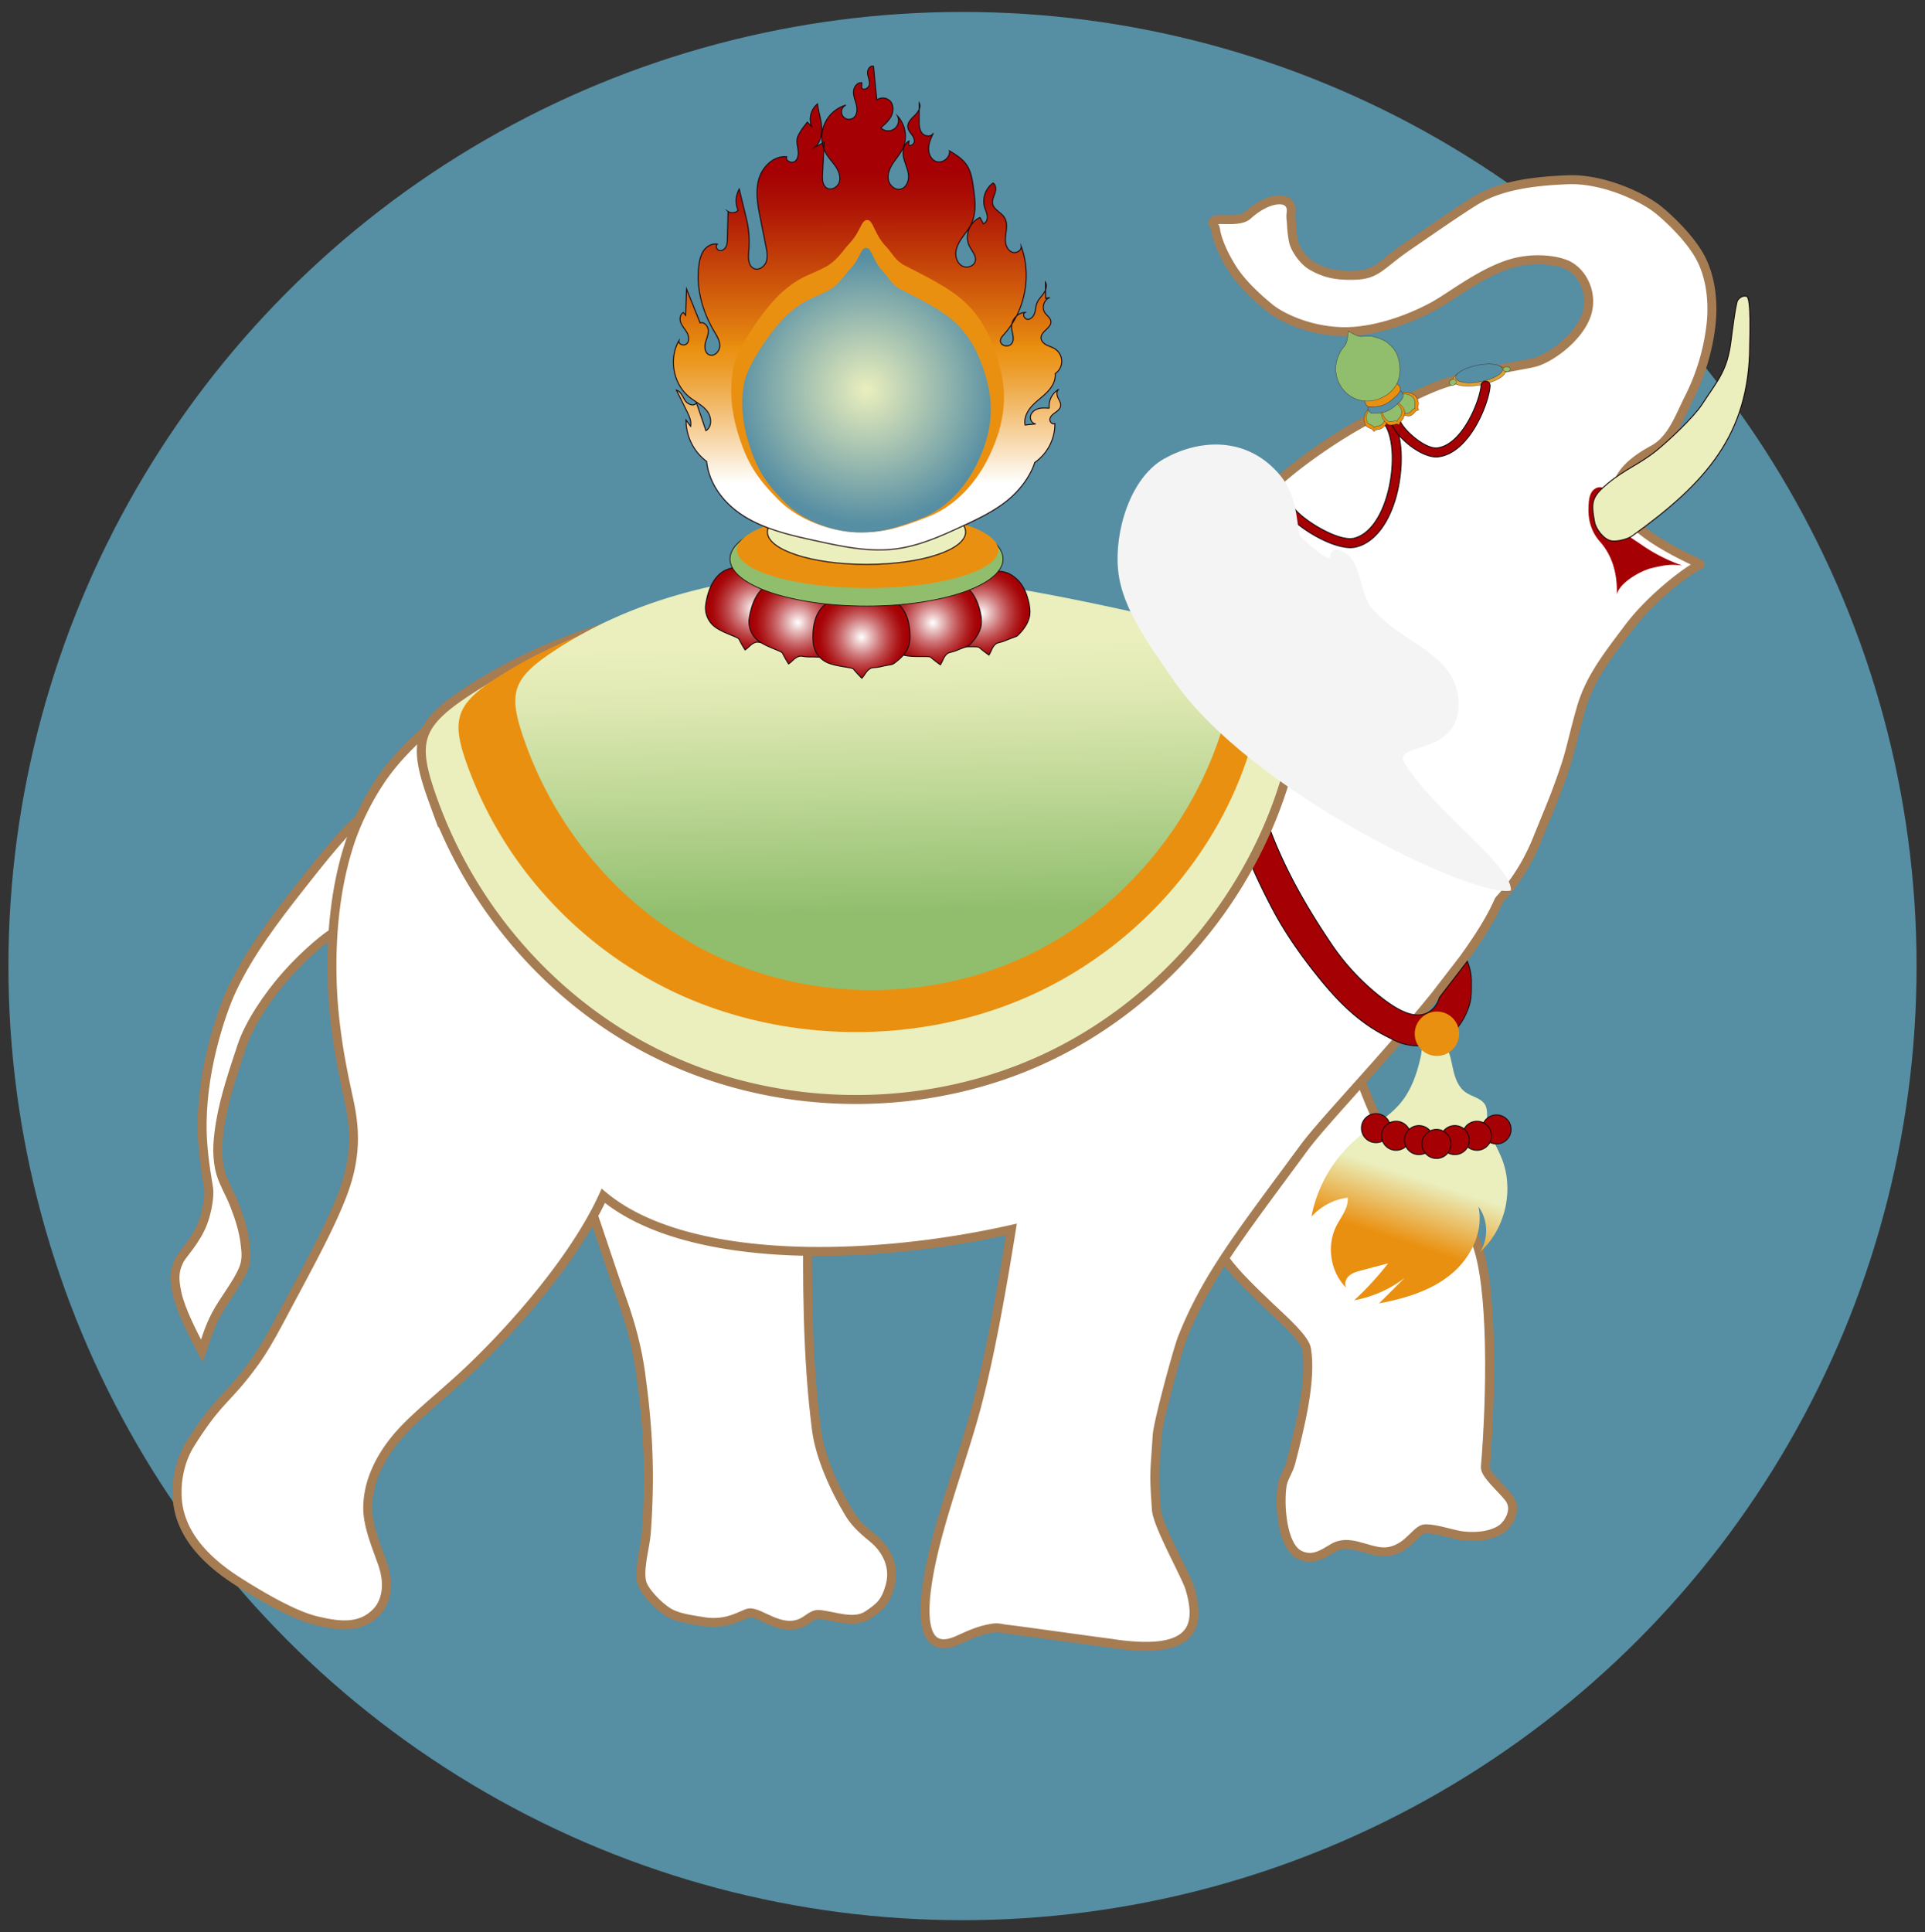 <svg id="Layer_1" data-name="Layer 1" xmlns="http://www.w3.org/2000/svg" xmlns:xlink="http://www.w3.org/1999/xlink" viewBox="0 0 1931.98 1939.07"><rect x="0" y="0" width="1931.98" height="1939.07" fill="#333333" stroke="none"/><defs><style>.cls-1,.cls-12{fill:#568ea3;}.cls-2{fill:#fff;}.cls-2,.cls-5{stroke:#a67c52;stroke-width:9px;}.cls-11,.cls-12,.cls-13,.cls-14,.cls-16,.cls-17,.cls-18,.cls-19,.cls-2,.cls-20,.cls-21,.cls-22,.cls-4,.cls-5,.cls-9{stroke-miterlimit:10;}.cls-3{fill:url(#linear-gradient);}.cls-4,.cls-8{fill:#a50104;}.cls-11,.cls-12,.cls-13,.cls-14,.cls-16,.cls-17,.cls-18,.cls-19,.cls-20,.cls-21,.cls-22,.cls-4,.cls-9{stroke:#1e0b0e;}.cls-5,.cls-9{fill:#eaefbd;}.cls-14,.cls-6{fill:#ea9010;}.cls-7{fill:url(#linear-gradient-2);}.cls-10{fill:none;}.cls-11{fill:#dba237;}.cls-11,.cls-12,.cls-13,.cls-14{stroke-width:0.25px;}.cls-13,.cls-21{fill:#90be6d;}.cls-15{fill:#f4f4f4;}.cls-16{fill:url(#radial-gradient);}.cls-17{fill:url(#radial-gradient-2);}.cls-18{fill:url(#radial-gradient-3);}.cls-19{fill:url(#radial-gradient-4);}.cls-20{fill:url(#radial-gradient-5);}.cls-21{stroke-width:0.75px;}.cls-22{fill:url(#linear-gradient-3);}.cls-23{fill:url(#radial-gradient-6);}</style><linearGradient id="linear-gradient" x1="1449.6" y1="1105.86" x2="1403.69" y2="1245.13" gradientUnits="userSpaceOnUse"><stop offset="0.55" stop-color="#eaefbd"/><stop offset="1" stop-color="#ea9010"/></linearGradient><linearGradient id="linear-gradient-2" x1="872.14" y1="446.84" x2="884.94" y2="1073.77" gradientUnits="userSpaceOnUse"><stop offset="0.32" stop-color="#eaefbd"/><stop offset="0.41" stop-color="#dee8b2"/><stop offset="0.56" stop-color="#bdd795"/><stop offset="0.75" stop-color="#90be6d"/></linearGradient><radialGradient id="radial-gradient" cx="757.03" cy="610.66" r="45.44" gradientUnits="userSpaceOnUse"><stop offset="0" stop-color="#fff"/><stop offset="0.21" stop-color="#e6b9ba"/><stop offset="0.42" stop-color="#cf787a"/><stop offset="0.61" stop-color="#bd4547"/><stop offset="0.78" stop-color="#b02022"/><stop offset="0.91" stop-color="#a8090c"/><stop offset="1" stop-color="#a50104"/></radialGradient><radialGradient id="radial-gradient-2" cx="984.94" cy="615.36" r="45.51" xlink:href="#radial-gradient"/><radialGradient id="radial-gradient-3" cx="936.23" cy="625.13" r="45.51" xlink:href="#radial-gradient"/><radialGradient id="radial-gradient-4" cx="800.69" cy="624.69" r="45.44" xlink:href="#radial-gradient"/><radialGradient id="radial-gradient-5" cx="864.6" cy="639.52" r="45.06" xlink:href="#radial-gradient"/><linearGradient id="linear-gradient-3" x1="870.79" y1="485.61" x2="870.6" y2="95.79" gradientUnits="userSpaceOnUse"><stop offset="0" stop-color="#fff"/><stop offset="0.01" stop-color="#fefcf8"/><stop offset="0.14" stop-color="#f6ce96"/><stop offset="0.24" stop-color="#efad4e"/><stop offset="0.31" stop-color="#ec9821"/><stop offset="0.35" stop-color="#ea9010"/><stop offset="0.37" stop-color="#e5860f"/><stop offset="0.58" stop-color="#c33f09"/><stop offset="0.72" stop-color="#ad1205"/><stop offset="0.8" stop-color="#a50104"/></linearGradient><radialGradient id="radial-gradient-6" cx="869.66" cy="391.47" r="134.1" gradientUnits="userSpaceOnUse"><stop offset="0" stop-color="#eaefbd"/><stop offset="1" stop-color="#568ea3"/></radialGradient></defs><circle class="cls-1" cx="965.99" cy="969.53" r="957.55"/><path class="cls-2" d="M1311.23,1353.87c5.23,30.6-6.25,77.3-15.7,113.87-2.31,9-7.66,15.4-8.81,23.24-2.82,19.23-.21,60.72,17.53,69.49,16.66,8.22,29.17-6.1,38.47-9.19,16.92-5.64,34.8,9.24,52.26,5.61,19.54-4.06,26.61-22.84,35.91-22.64,10.9.24,23.18,4.61,34,6.64,7.48,1.4,29.22,3,42.81-6.9,4.78-3.49,16.64-18.42,6.22-31.4-7.47-9.28-23.74-23.26-23.15-30.29,5.86-70.21,8.06-181.89-9.41-226-14-35.41-49.45-66-76.59-89.87-22.86-20.14-36.26-68.49-48.51-96-56.65,34.24-125.42,101.09-159.11,158.06-13.16,22.27,17.19,18.69,29.53,40.84,7.26,13,27.27,32.74,46.73,51.19C1291.64,1327.72,1309.51,1343.79,1311.23,1353.87Z"/><path class="cls-3" d="M1405,1107.73c-11.41,13.39-27.35,22-41,33a136.9,136.9,0,0,0-47.8,80.25,59.54,59.54,0,0,1,36.38-19c.9,10.39-6.76,19.25-11.45,28.55-10.07,20-5.84,46.17,10,61.94-2.32-3.85-.51-9.11,2.86-12.09s7.89-4.21,12.23-5.36l26.93-7.14a298.43,298.43,0,0,1-34.08,37.08,118.27,118.27,0,0,0,50.67-22.42L1384,1308.1c25.53-4.83,51.38-12.39,71.61-28.69s33.75-43.05,28.19-68.43c9.63,12.93,10.34,31.84,1.7,45.44,25.38-23,34.4-62.33,21.59-94.11-5.21-12.9-13.72-25-14.49-38.87-.27-4.84.37-10-1.89-14.28-3.77-7.17-13.42-8.38-20-13.1s-9.93-13-11.88-21-3-16.31-6.74-23.61c-2.9-5.66-10.55-14.43-17.93-12.31s-6.8,14.55-8.11,20.54C1422.32,1076.89,1416.57,1094.16,1405,1107.73Z"/><path class="cls-2" d="M233.13,992.31c-6.89,14.49-13.28,33.75-17.53,49.25-7.49,27.41-12.28,55.76-12.74,84.66-.36,22.82,2.86,44.53,6.57,66.83,1,5.75-1.06,21.52-5.78,34-6.85,18-20.44,31.54-23.43,37.29-5.44,10.48-5.73,18.86-2.58,33.43,3.78,17.47,15.89,40.64,25.06,58.19,2.62-7,6.16-21.37,13.79-35.93,7.82-14.92,21.5-31.54,27.57-46,4.3-10.21,2.65-19.27,1.89-26.09-1.46-13-5.75-26.25-10.81-39.15-4.88-12.4-12.21-23.7-14.73-35.91-3.34-16.2-1.62-31.47,1-47.11,4.25-25.08,12.86-50.36,21.44-76.25,7.14-21.52,25.38-49.28,44.77-71.15S329.32,938.5,336.34,935c29.45-14.82,60.24-71.55,66.93-103.83-.48,2.4-16.41-13.71-20.47-12.63-8.54,2.27-16.82-1.19-23.49,4.34-16.22,13.44-45.41,51.09-58.47,67.66C274.53,923.86,250.12,956.62,233.13,992.31Z"/><path class="cls-2" d="M624.6,1305.18c8.51,23.79,14.95,48.34,18.21,71.83,8.08,58.26,10,104.25,5.79,162-1,13.61-9.18,39.88-3.32,52.21,4.81,10.13,19.7,24.85,30.05,29.17s19.41,5.06,30.33,7c24.75,4.32,40.27-7.92,46.21-8.68,11-1.4,31.64,19.81,53,9.7,6-2.84,10.94-8.63,16.85-8.17,15.16,1.19,34.94,10,49,.77,12.46-8.16,18.14-13.36,22.6-29.49,5.72-20.65-5.26-37.83-16.47-47.11-8.4-7-17.82-14.67-24.17-25.1-15.16-24.93-29.8-57.48-33.28-84.75-9.54-74.86-9.25-149.34-8.72-225.35-47.24-10.7-83.74-15.46-132-19.3-24.06-1.91-48.44-3.51-72.59-3.16-8.45.13-17.52.58-16.21,11s5.78,22.35,9.21,32.39C607.55,1254.93,615.77,1280.52,624.6,1305.18Z"/><path class="cls-2" d="M1440.41,999.25c9.93-12.28,19.41-24.49,28-36.32"/><path class="cls-2" d="M1706.42,566.65c-9.13,3.17-48.25,31.88-72,63.57-20.59,27.47-38.83,50.22-47.49,80.43-6.82,23.76-10.38,41.66-15.32,56.68-10,30.41-18.23,48.53-28.56,74.29-16,40-38,60.4-38.81,62.3-7.41,17.24-20.18,37.51-35.81,59l-28,36.32c-4.24,5.25-8.57,10.5-12.94,15.75-8.41,10.08-17,20.12-25.55,30-39.78,45.76-78.57,87-93.16,106.82-65.26,88.72-97.34,128.85-122,190.46-4.89,12.18-24.55,85.29-25.37,97.88-2.7,41.81-3.37,36.33-.85,74.55,1.08,16.36,29.71,66.19,33.71,79.66,11.86,40,2,67.44-79.49,54.81-38.45-5.08-96-13.31-104.68-14.13-3.23-.3-8-1.84-12.56-1.23-14.81,2-25.51,7.49-36.59,12.39-36.1,15.91-37.91-25.05-25.92-80.44,9.39-43.39,28.6-96.72,40.75-138.72,10.3-35.62,22.68-89.45,39.25-193.19-141.32,31.88-325.82,36.1-409.53-33.7-31.2,68.51-101.8,145.64-147.06,186.26-23.3,20.9-43.18,37-57.45,53.11-11,12.41-31.73,39.62-31.92,73.53-.1,18.77,9.38,40.26,15.07,56.93,8.6,25.22.14,40.77-5.11,46.64-16.3,18.25-38.44,15.5-62,9.79-23.77-5.78-58.23-26.55-78.35-39.36-31.35-20-55.39-45.08-60.11-77.07-2.44-16.48-.12-40.9,12.42-60.93,29.07-46.4,36.38-43,64.79-82.35,11.22-15.53,21.88-36,33.08-57.06,20.11-37.72,43-79.42,55-111.32,15-39.67,11.92-68.47,6-95.66-5.59-25.51-10.72-50.38-14.13-82.71-2.68-25.49-8.32-102,15.15-173.63,8.51-26,24.17-56,41.7-77.61,27.89-34.39,71.87-68,111.32-89.71,40.28-22.17,78.07-36.89,88.51-40.34,175.93-58,341.44-37.33,410.46-23.71,113.87,22.47,60.09,6.7,162.43,39.75,6.36,2.05,50-100.58,94.36-149,38-41.5,96.93-76.62,117.11-86.46,23.38-11.41,48.55-26.59,74.55-35.07,41-13.37,80.84-17.76,90.9-21.1,16.55-5.51,41.34-24.67,49.36-45.37,8.68-22.4-3.61-46-20.56-52.59-12.22-4.73-35.71-7.31-59.1.89-27.75,9.74-55.76,31.46-71.49,40.34-21.38,12.08-60.49,27.92-95.49,26.43-35.5-1.52-62.4-16.61-71-24-1.32-1.14-23.9-18.92-36.14-37.56-8.53-13-16.22-29.31-17.87-41-.53-3.75-4.08-5.55-1.91-8.43,2.85-3.79,25.59,2.09,34.21-5.74,22.07-20.08,46.07-20.44,43.53-2.17-.57,4.07.21,7.49.38,10.85a113.83,113.83,0,0,0,2,17.31c1.91,9,11,20.17,17.24,24,16,9.86,30,10.48,43.24,10.26,23.6-.4,26.12-10,54.63-29.51,15.87-10.84,48.39-33.58,66.51-44.81,24.62-15.25,56.19-20.08,93.7-21.57,35.11-1.4,75.45,17.27,91.91,31,14,11.67,32,29.95,41.1,46.93,14.33,26.79,11.78,57.68,10.86,66.69a218.63,218.63,0,0,1-22.34,74.81c-9.16,18-16.9,41.29-35.74,51.44C1553.6,508.15,1710.32,565.29,1706.42,566.65Z"/><path class="cls-4" d="M1444.66,1001.12c-2,6.94-6.47,12.9-12.94,15.75a22.08,22.08,0,0,1-10.77,1.72c-12.55-1-26.64-11-37.39-19.67a233,233,0,0,1-47.62-51.83c-22.83-33.92-43.21-68.82-58.73-107.83a277.89,277.89,0,0,1-16.71-63.74c-1.15-8.68-2.46-18.33-1.58-26.93.69-6.82,6.64-14.49-3.22-18.77-6.77-2.94-15,.62-19.5,6.48a33,33,0,0,0-6.88,20.75c1.86,58.41,23,107.58,47,153.66,13.09,25.1,29.07,47.7,46.08,68.93,19,23.77,39.82,45.45,68,59.88,6.24,3.19,10.64,5.6,15.72,7.3a54,54,0,0,0,11.22,2.4c11.41,1.31,26.11-1.61,35.36-8.43,8.69-6.4,15.51-15.29,20.17-26.93,4.35-10.86,3.79-17.92,3.83-29.62a53.67,53.67,0,0,0-4.07-19.44Z"/><path class="cls-5" d="M656.86,1056.29c120.77,60.71,269.32,62.94,391.86,5.89S1265.17,890,1296.44,758.5c5.68-23.91,8.79-51.22-5.52-71.21-13.57-18.95-38.42-25.29-61.18-30.3-140.58-30.94-282.84-62-426.73-58.29-115,3-232.75,30.07-330.37,92.91-55.75,35.89-59.22,53.49-37.15,114a460.27,460.27,0,0,0,80.44,138.67C554.85,990.48,602.84,1029.14,656.86,1056.29Z"/><path class="cls-6" d="M674.29,994.57c110.51,53.06,246.44,55,358.57,5.14s198.06-150.52,226.67-265.47c5.21-20.9,8-44.77-5-62.24-12.42-16.57-35.16-22.11-56-26.49-128.63-27-258.81-54.24-390.48-51-105.27,2.62-213,26.28-302.3,81.21-51,31.38-54.19,46.76-34,99.67a398.8,398.8,0,0,0,73.61,121.22A408.44,408.44,0,0,0,674.29,994.57Z"/><path class="cls-7" d="M709,954.54c99,50.36,220.72,52.21,321.14,4.88s177.39-142.85,203-251.94c4.66-19.84,7.21-42.49-4.52-59.07-11.11-15.73-31.48-21-50.14-25.14-115.2-25.67-231.79-51.48-349.71-48.36C734.48,577.4,638,599.86,558,652c-45.69,29.77-48.53,44.37-30.45,94.59a383.33,383.33,0,0,0,65.93,115C625.39,899.94,664.73,932,709,954.54Z"/><path class="cls-8" d="M1622.73,596.63c2.48-11.63,23.65-23.86,35.23-26.55s18.76-4.22,30.52-2.45a171.84,171.84,0,0,1-40.88-20.82c-17.7-12.24-32.1-18.57-33-40.07-.28-6.56-.19-15-6.32-17.34-3.75-1.43-8.13.66-10.46,3.92s-3,7.41-3.32,11.4c-.61,8.42-1.47,24.57,11.4,39.06C1623.41,563.53,1622.8,588.16,1622.73,596.63Z"/><path class="cls-9" d="M1708,406.16c16.57-25.36,25.52-34.07,29.28-64.14.45-3.59,4.67-37.38,6.59-40.45s5.75-5.26,9.19-4.11c4.7,1.57,3,44.14,3,49.11-.21,90.08-44.88,138.72-118,191.34-4.52,3.25-15.46,5.91-20.94,4.88-7.49-1.42-15.47-11.67-16.82-19.18-3.57-19.85-3-25,13.76-38.81s31.27-18.82,48.51-32.68C1674.24,442.73,1699.79,418.74,1708,406.16Z"/><line class="cls-10" x1="1400.7" y1="420.93" x2="1490.31" y2="387.15"/><ellipse class="cls-11" cx="1484.48" cy="377.2" rx="26.82" ry="9.41" transform="translate(-44.49 286.59) rotate(-10.87)"/><ellipse class="cls-12" cx="1484.48" cy="374.9" rx="23.95" ry="8.41" transform="translate(-44.06 286.55) rotate(-10.87)"/><path class="cls-4" d="M1355.36,549.58c-21.58,0-55.63-22.31-64.33-35a4.5,4.5,0,0,1,7.42-5.1c8.07,11.73,44.7,34.79,60.78,30.62,14.43-3.74,26.55-19.87,33.26-44.24,8-29.06,5.9-61.42-4.69-72.13a4.5,4.5,0,1,1,6.4-6.32c14.85,15,14.67,52.86,7,80.84-7.59,27.56-22.05,46-39.68,50.56A24.48,24.48,0,0,1,1355.36,549.58Z"/><path class="cls-4" d="M1441.5,458.58c-17.15,0-43.54-22.68-45.88-36.92a4.5,4.5,0,0,1,8.88-1.46c1.56,9.48,25.5,30.95,38.11,29.31,25.75-3.35,43.07-48.8,43.85-62.62a4.5,4.5,0,0,1,9,.51c-1,16.65-20.18,66.93-51.68,71A18.57,18.57,0,0,1,1441.5,458.58Z"/><ellipse class="cls-13" cx="1458.1" cy="383.69" rx="3.53" ry="2.94" transform="translate(-21.73 672.42) rotate(-25.78)"/><ellipse class="cls-13" cx="1512.1" cy="370.55" rx="3.62" ry="2.38"/><path class="cls-14" d="M1391.86,423.79c-1,3.76-5.23,6.95-8.7,7.33a6.16,6.16,0,0,0-4.35,2,5.87,5.87,0,0,0-3.2-3,11.63,11.63,0,0,1-4.44-2.55c-1.28-1.3-1.36-2.23-1.65-4a15.9,15.9,0,0,1,.51-8,8.92,8.92,0,0,1,5.53-5.57c2.44-.74,5.06-.13,7.53.47,2.71.66,7.09.72,8.06,3.83S1392.69,420.68,1391.86,423.79Z"/><path class="cls-13" d="M1389.88,421.63a9.08,9.08,0,0,1-7.12,6,5,5,0,0,0-3.55,1.61,4.87,4.87,0,0,0-2.62-2.48,9.48,9.48,0,0,1-3.63-2.08c-1-1.06-1.11-1.82-1.35-3.29a13.13,13.13,0,0,1,.42-6.56,7.32,7.32,0,0,1,4.52-4.55c2-.6,4.13-.11,6.16.39,2.21.53,5.79.58,6.59,3.13A14.42,14.42,0,0,1,1389.88,421.63Z"/><path class="cls-14" d="M1419.34,396.29c3.23,2.17,4.86,7.21,4.09,10.62a6.17,6.17,0,0,0,.45,4.76,5.87,5.87,0,0,0-3.91,2,11.63,11.63,0,0,1-3.86,3.36c-1.65.79-2.55.57-4.35.25a16,16,0,0,1-7.42-3.1,9,9,0,0,1-3.46-7c.1-2.55,1.53-4.83,2.91-7,1.5-2.34,3-6.46,6.25-6.37S1416.67,394.5,1419.34,396.29Z"/><path class="cls-13" d="M1416.65,397.46a9.06,9.06,0,0,1,3.34,8.68,5.06,5.06,0,0,0,.37,3.89,4.82,4.82,0,0,0-3.2,1.66,9.4,9.4,0,0,1-3.15,2.75c-1.34.65-2.08.47-3.55.21a13.22,13.22,0,0,1-6.07-2.54,7.31,7.31,0,0,1-2.83-5.75c.09-2.09,1.25-3.95,2.38-5.7,1.23-1.91,2.44-5.28,5.11-5.21A14.39,14.39,0,0,1,1416.65,397.46Z"/><path class="cls-14" d="M1409.17,411c1.49,3.59.06,8.69-2.47,11.1a6.23,6.23,0,0,0-2.26,4.22,5.84,5.84,0,0,0-4.38-.47,11.75,11.75,0,0,1-5.07.67c-1.81-.25-2.44-.94-3.76-2.2a15.91,15.91,0,0,1-4.47-6.69,8.93,8.93,0,0,1,1-7.78c1.49-2.06,3.94-3.17,6.27-4.19,2.55-1.12,6.07-3.74,8.73-1.85S1407.93,408,1409.17,411Z"/><path class="cls-13" d="M1406.28,410.48a9.07,9.07,0,0,1-2,9.08,5,5,0,0,0-1.84,3.44,4.83,4.83,0,0,0-3.59-.38,9.56,9.56,0,0,1-4.14.55c-1.48-.21-2-.77-3.08-1.8a13.11,13.11,0,0,1-3.65-5.47,7.32,7.32,0,0,1,.83-6.36c1.22-1.68,3.22-2.59,5.12-3.43,2.09-.91,5-3.05,7.14-1.51A14.36,14.36,0,0,1,1406.28,410.48Z"/><path class="cls-12" d="M1390.74,404.67a30.93,30.93,0,0,0,13.66-13,5.74,5.74,0,0,1,3.47,7.41c-1.19,2.8-4.56,5.5-6.79,7.57s-7.33,5.88-12.17,7a42.53,42.53,0,0,1-12.59,1.11c-1.58-.18-4.87-6.14-3.08-6.46a34.32,34.32,0,0,1,4.73-.14A33.78,33.78,0,0,0,1390.74,404.67Z"/><path class="cls-14" d="M1387.85,398.2a30.87,30.87,0,0,0,13.66-13,5.73,5.73,0,0,1,3.46,7.41c-1.19,2.8-4.55,5.5-6.78,7.57s-7.33,5.88-12.17,7a42.59,42.59,0,0,1-12.6,1.11c-1.58-.18-4.86-6.14-3.07-6.46a34.32,34.32,0,0,1,4.73-.14A33.78,33.78,0,0,0,1387.85,398.2Z"/><path class="cls-13" d="M1353.46,332.2c3,2.12,8.19,5.09,11.25,5.42,3.66.39,9.37-.79,12.84.08,6.11,1.52,11.15,3.29,15,6.33,5.72,4.54,9.75,9.81,11.36,17.52,1.89,9,1.58,18.77-3.61,26.31a32.13,32.13,0,0,1-12.06,10.58,34.34,34.34,0,0,1-17.51,4.13,32.7,32.7,0,0,1-19.37-8.07,33.82,33.82,0,0,1-10.81-23.58c-.25-6.62,2.21-13.67,5.61-19.35,1.47-2.47,3.93-4.5,4.9-7.1C1352.34,341,1352.82,335.92,1353.46,332.2Z"/><path class="cls-15" d="M1274.93,466.82c-30-26.75-71-26.07-106.22-6.64-34.41,19-50.64,73.76-46.46,112.86s32.87,76.19,54.91,108.75c74.71,110.36,301.2,220.13,339.3,211.93.7-25.78-77.64-79.54-107.75-129.2-7.66-16.85,38.25-9.19,51.58-39.31,6.86-15.51,4.58-37.6-9.19-54.61-18-22.25-54.33-35-75.41-61.65-8.75-11.07-11.14-41.19-21.1-50.38-11.91-11-20.36-7-19.58.68-1.67,6-31.33-21.92-31-22C1300,506.14,1298,487.44,1274.93,466.82Z"/><circle class="cls-6" cx="1442.15" cy="1037.47" r="22.28"/><circle class="cls-4" cx="1380.95" cy="1132.19" r="14.55"/><circle class="cls-4" cx="1501.97" cy="1133.47" r="14.55"/><circle class="cls-4" cx="1482.31" cy="1139.85" r="14.55"/><circle class="cls-4" cx="1460.1" cy="1144.19" r="14.55"/><circle class="cls-4" cx="1401.12" cy="1139.85" r="14.55"/><circle class="cls-4" cx="1424.1" cy="1144.19" r="14.55"/><circle class="cls-4" cx="1441.72" cy="1148.02" r="14.55"/><path class="cls-16" d="M741.68,641.45a120.55,120.55,0,0,0,6.12,10.82c4.74-3.44,5.72-5.94,10.33-7.54,2.55-.88,4.93.55,11,.5,7.43-.08,11.1.74,12.77,0,3.15-1.32,11.92-4.67,17.55-12,4.49-5.86,5.8-14.83,6.29-20.38C806.92,600,803.34,592,799,586.16c-8.3-11.22-25.37-11.62-38-14.81-9.92-2.5-20.87-3.62-30.8.07-13.71,5.09-20,21.07-22,36.07a24,24,0,0,0,10.35,22.4C726.82,635.6,740.69,639.35,741.68,641.45Z"/><path class="cls-17" d="M982.72,649.77a121.13,121.13,0,0,0,9.81,7.64c3.05-5,3-7.69,6.63-10.93,2-1.8,4.77-1.39,10.38-3.79,6.84-2.93,10.54-3.58,11.81-4.87,2.4-2.43,9.21-8.9,11.58-17.83,1.9-7.14-.34-15.92-2-21.24-3.91-12.36-10.29-18.37-16.49-22.07-12-7.17-27.89-1-40.82,1-10.13,1.51-20.66,4.68-28.41,11.91-10.7,10-10.4,27.16-6.41,41.74A24,24,0,0,0,957,648C966.75,650.08,981,648.21,982.72,649.77Z"/><path class="cls-18" d="M934,659.53a118.73,118.73,0,0,0,9.81,7.65c3.06-5,3-7.69,6.64-10.94,2-1.79,4.76-1.38,10.38-3.79,6.83-2.92,10.53-3.57,11.81-4.86,2.39-2.43,9.21-8.9,11.58-17.83,1.9-7.15-.34-15.92-2-21.24-3.91-12.36-10.3-18.37-16.5-22.08-12-7.16-27.89-1-40.82,1-10.12,1.51-20.66,4.68-28.41,11.91-10.7,10-10.39,27.15-6.41,41.73a24,24,0,0,0,18.18,16.71C918,659.85,932.29,658,934,659.53Z"/><path class="cls-19" d="M785.34,655.47a119.16,119.16,0,0,0,6.12,10.83c4.74-3.44,5.72-5.94,10.33-7.54,2.55-.88,4.93.55,11,.49,7.43-.07,11.1.75,12.77,0,3.15-1.32,11.92-4.67,17.55-12,4.49-5.86,5.8-14.83,6.29-20.38C850.58,614,847,606,842.7,600.19c-8.3-11.22-25.37-11.62-38.05-14.82-9.92-2.49-20.87-3.61-30.8.08-13.71,5.09-20,21.07-22,36.07a24,24,0,0,0,10.35,22.4C770.48,649.63,784.35,653.38,785.34,655.47Z"/><path class="cls-20" d="M856.58,671.49a121.35,121.35,0,0,0,8.41,9.17c3.84-4.43,4.23-7.09,8.36-9.68,2.28-1.44,4.93-.58,10.86-2,7.23-1.74,11-1.77,12.46-2.83,2.76-2,10.56-7.25,14.38-15.66,3.06-6.73,2.31-15.76,1.53-21.28-1.8-12.84-7.1-19.83-12.59-24.51-10.63-9-27.34-5.59-40.42-5.84-10.23-.2-21.14,1.18-30,7-12.21,8.06-14.76,25.06-13.25,40.1a24,24,0,0,0,15.15,19.49C840.79,669.14,855.15,669.67,856.58,671.49Z"/><ellipse class="cls-21" cx="869.66" cy="560.99" rx="137.02" ry="47.3"/><ellipse class="cls-6" cx="870.73" cy="551.95" rx="131.14" ry="38.25"/><ellipse class="cls-9" cx="869.66" cy="533.87" rx="99.46" ry="32.58"/><path class="cls-22" d="M709.17,463.06a51.72,51.72,0,0,1-20.67-41.44l4.59,6.2c1-5.26-1.46-10.49-3.84-15.29l-10.4-20.92c4.52,1.22,6.24,6.52,8.8,10.45s9.35,6.34,11.25,2.06l9.57,28.09c6.45-3.79,5.76-13.87,1.14-19.75s-11.73-9.15-17.57-13.82c-16.34-13.06-21.14-38.49-10.7-56.61-.62,3.82,5.68,5.56,8.23,2.64s1.77-7.51-.12-10.89-4.7-6.25-6.14-9.84-.93-8.51,2.53-10.27l2.27,2.8.89-26.4,13.66,34c4.15-1.35,8.07,3.36,8.2,7.72s-2,8.42-3,12.67-.26,9.62,3.66,11.53c4.9,2.38,10.63-3,10.88-8.47s-2.92-10.36-5.7-15.05c-11.92-20.16-18.49-44.06-15.13-67.23.74-5.06,2-10.21,5.07-14.3s8.29-6.9,13.29-5.86c-2.12,1.73-.68,5.67,2,6.31s5.4-1.26,6.65-3.7,1.34-5.28,1.41-8l.73-27.41a8.19,8.19,0,0,0,10.08-1.15,23.73,23.73,0,0,1,1.12-21.37l6.45,26.68c.48,2,1,3.95,1.38,5.93a100.2,100.2,0,0,1,1.72,29.42c-.6,6.67-.77,15.32,5.44,17.81,4.83,1.93,10.39-2,12.12-6.93s.73-10.31-.29-15.41l-5.63-28.14c-2.57-12.87-5.13-26.3-1.65-38.95s15-24.12,28.1-22.85c-1.71,4,5.06,7.27,8.44,4.5s3.5-7.87,2.83-12.18-1.8-8.93,0-12.91c2.47-5.44,5.76-9.45,9.44-14.16l4.23,4.22a19.94,19.94,0,0,1,6-22.51c.91,7.56,3.43,14.86,4.1,22.44s-.94,16-6.75,20.9l9.37-4.85-1.7,32.3c-.26,5,0,11,4.25,13.64,4.49,2.75,10.83-.73,12.49-5.72s-.2-10.53-3-15-6.62-8.21-9.39-12.69a33.59,33.59,0,0,1,19.1-49.86,7.49,7.49,0,1,0,7.72,12.71c3.63-2.83,3.88-8.26,2.83-12.74s-3.09-8.82-2.92-13.42,3.79-9.58,8.34-8.93l-.22,5c1.82,3.26,7.32.46,7.86-3.23s-1.45-7.25-1.86-11,2.35-8.41,5.92-7.33L878.53,86,880,100.28a10.33,10.33,0,0,1,13.42,1.22c3.56,3.92,3.41,10.17,1.07,14.92S888,124.77,884,128.24a10.38,10.38,0,0,0,16.8-11.68,29.84,29.84,0,0,1,5.38,32.18c-2.45,5.35-6.43,9.81-9.69,14.7s-5.87,10.68-5,16.49,6.48,11.15,12.22,9.9c6-1.29,8.72-8.56,8-14.62s-3.7-11.63-4.91-17.61.1-13.34,5.53-16.11l-.53,4c2.18,1.55,5.43-.68,5.8-3.33s-1.14-5.18-2.72-7.34-3.38-4.35-3.73-7c-.62-4.73,3.42-8.6,6.84-11.93s6.77-8.27,4.58-12.51l-.12,17.13c0,4.55.07,9.51,2.92,13.07s9.54,4.1,11.4-.06c-2.28,4.82-4.6,9.8-4.81,15.12s2.22,11.12,7.1,13.24c6.46,2.79,14.81-3.57,13.82-10.54,6.44,3.91,13.09,8,17.31,14.26,4.48,6.64,5.68,14.88,6.78,22.81,1.66,12.08,3.21,25-2,36-2.31,4.93-5.83,9.17-9,13.62s-6,9.34-6.61,14.75,1.45,11.43,6.2,14.1,12,.44,13.24-4.85-3.34-10.09-5.85-15c-5.22-10.21,0-24.35,10.64-28.69l3.3,6.18c3-.89,4.38-4.56,4-7.68s-1.88-6-2.76-9a22.48,22.48,0,0,1,8.55-24.17c3.12,2,3.06,6.57,1.91,10.09s-3,7.05-2.37,10.68c1.15,6.07,8.57,8.62,11.86,13.86,2.24,3.57,2.35,8.07,1.92,12.27s-1.32,8.41-.81,12.6,2.78,8.51,6.75,9.94,9.29-1.55,9-5.76c10.77,29.79,3.69,65.28-17.68,88.65-2.62,2.87-4.55,5.83-2.16,8.89a6.8,6.8,0,0,0,10.14.12c3.7-4.49.17-11.07,0-16.87-.26-7.35,6.14-14.27,13.48-14.6-3,1.66-.59,7,2.82,6.95s5.95-3.26,6.94-6.52,1-6.78,2.3-9.93c1.48-3.66,4.49-6.45,6.73-9.7s3.7-7.65,1.74-11.07l.17,16.16,4.23-.84c-5.73,2-8.42,9.91-5.13,15,2,3.11,5.8,5.35,6.16,9,.66,6.59-10,9.84-9.83,16.46,0,3.08,2.55,5.58,5.26,7.05s5.75,2.23,8.37,3.85a14.9,14.9,0,0,1,.56,25c.73,6.93-3.2,13.55-8.06,18.55s-10.72,8.93-15.4,14.08-8.19,12.13-6.76,18.94l10.74-1.07c-3.67-.23-6.1-4.57-5.22-8.14s4.21-6.12,7.74-7.13,7.29-.76,11-.49a19.13,19.13,0,0,1,9.81-19.05c-2.73,1.43-2.48,5.47-1.2,8.26s3.28,5.61,2.76,8.65c-.49,2.82-3,4.79-5.33,6.46s-4.85,3.6-5.39,6.41,2.5,6.14,5,4.68a47.2,47.2,0,0,1-20.19,39c-5,15.52-16.93,30.22-29.93,40.09S980.8,521.15,966,528c-21.79,10.14-44.13,20.14-68,23-26.29,3.17-52.74-2.51-78.61-8.15-24-5.24-48.47-10.64-69.72-23S711.84,487.49,709.17,463.06Z"/><path class="cls-6" d="M908.22,266.58c19.37,10,44.49,21.85,60.33,36.8,17.1,16.13,26.49,35.76,33.25,58.27,10.19,33.93,6.75,62.4-8.22,94.51-12.79,27.47-34.49,51.85-62.76,62.76-26.19,10.12-44,16.12-70.6,15.32-27.25-.82-59.06-12.78-78.34-32.05-21.69-21.7-32.29-37.36-41.64-68.65-6.27-21-8.35-42.09-4.41-63.67s33.3-63.37,50.06-77.52c17.1-14.44,20.39-13.56,40.52-23.35,13.48-6.56,19.13-17.27,25.59-24.08,12.54-13.21,11.86-24.14,18.5-24.1,6,0,6.82,14.19,18.67,26.52C895.63,254.06,898.13,261.38,908.22,266.58Z"/><path class="cls-23" d="M903.83,290.33c17.64,9.09,40.54,19.9,55,33.53,15.57,14.7,24.13,32.59,30.29,53.11,9.29,30.92,6.15,56.86-7.49,86.12-11.66,25-31.43,47.25-57.19,57.2-23.87,9.21-40.06,14.68-64.34,14-24.83-.74-53.82-11.64-71.39-29.2-19.77-19.78-29.43-34.05-37.94-62.56-5.72-19.15-7.61-38.36-4-58s30.35-57.76,45.62-70.65c15.59-13.16,18.58-12.36,36.93-21.28,12.28-6,17.43-15.74,23.32-21.95,11.43-12,10.81-22,16.85-21.95,5.52,0,6.22,12.93,17,24.17C892.35,278.92,894.63,285.59,903.83,290.33Z"/></svg>